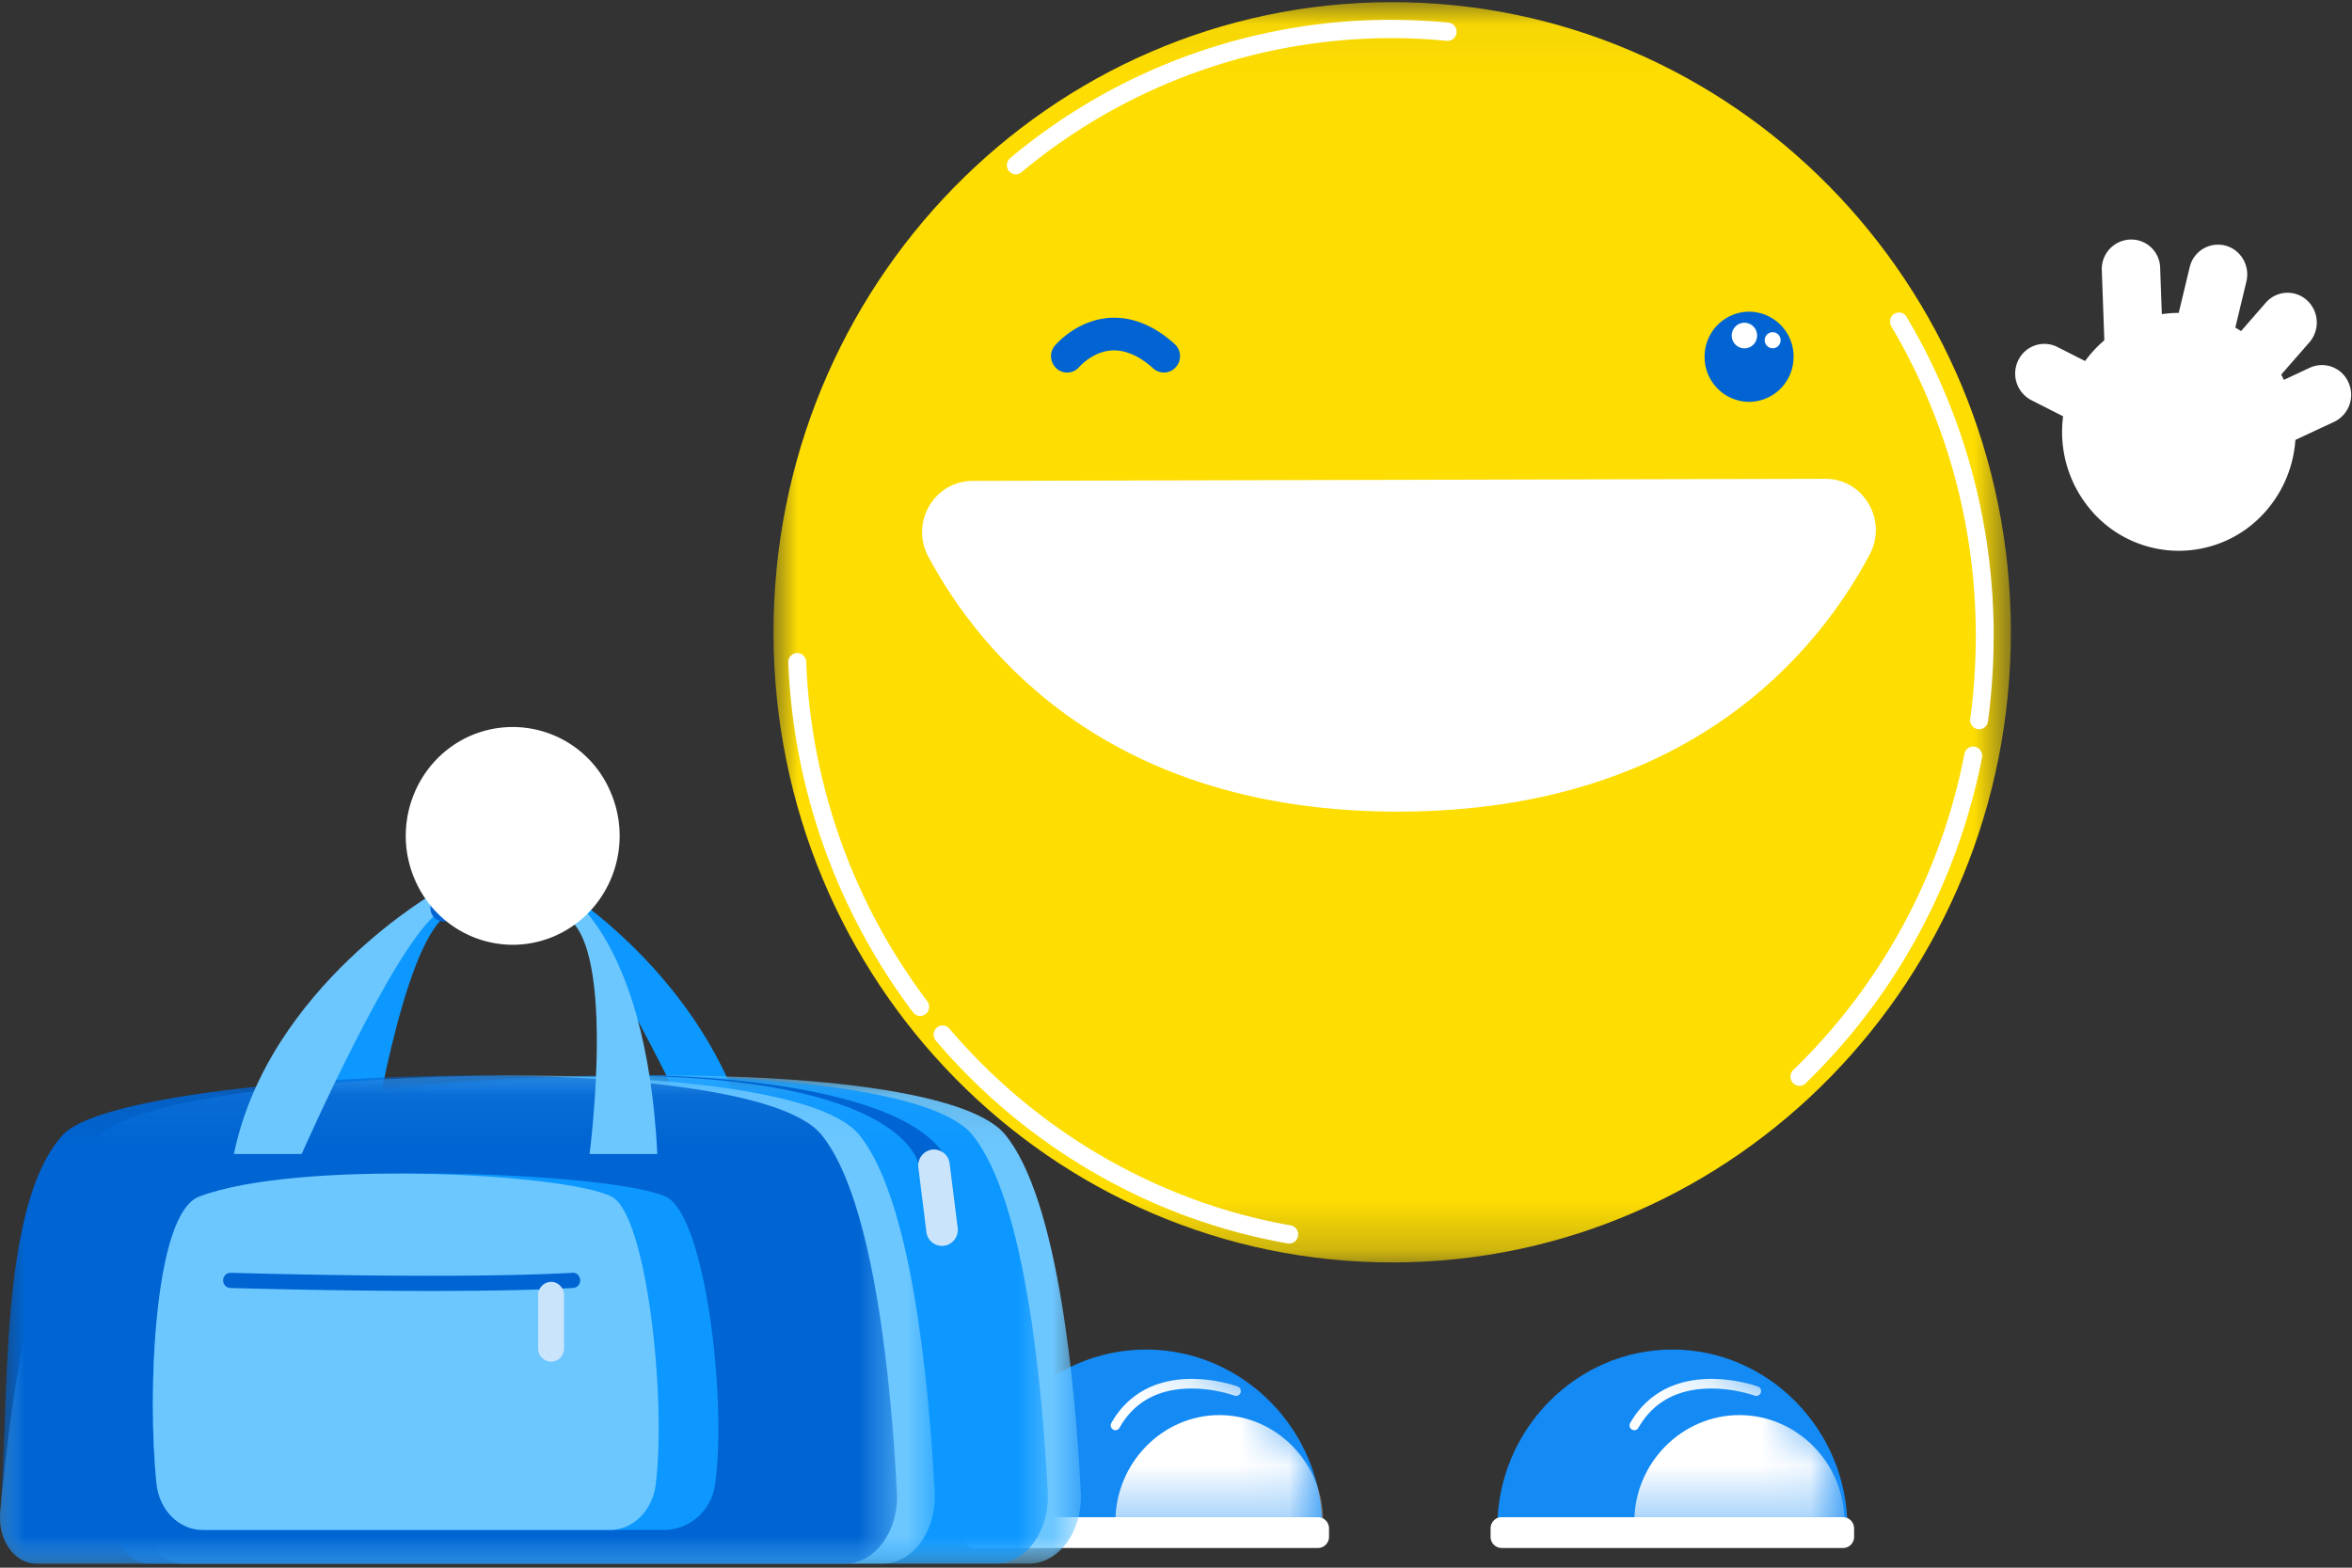 <svg xmlns="http://www.w3.org/2000/svg" xmlns:xlink="http://www.w3.org/1999/xlink" width="48" height="32" viewBox="0 0 48 32">
    <rect x="0" y="0" width="48" height="32" fill="#333333" stroke="none"/>
    <defs>
        <path id="a" d="M.077 3.648h7.118c0-2-1.607-3.645-3.559-3.645-1.952 0-3.56 1.645-3.56 3.645z"/>
        <path id="c" d="M.077 3.648h7.118c0-2-1.607-3.645-3.559-3.645-1.952 0-3.56 1.645-3.56 3.645"/>
        <path id="e" d="M0 3.648h7.193c0-2-1.624-3.645-3.597-3.645C1.623.003 0 1.648 0 3.648z"/>
        <path id="g" d="M0 3.648h7.193c0-2-1.624-3.645-3.597-3.645C1.623.003 0 1.648 0 3.648"/>
        <path id="i" d="M0 .044h25.252v25.725H0z"/>
        <path id="k" d="M.001.098h19.076v9.965H.001z"/>
        <path id="m" d="M.044.098H19.12v9.965H.044z"/>
        <path id="o" d="M0 .098h19.076v9.965H0z"/>
        <path id="q" d="M0 .098h18.307v9.965H0z"/>
        <path id="s" d="M12.664.045C5.653.062-.016 5.84 0 12.95c.017 7.11 5.714 12.86 12.725 12.842 7.01-.017 12.68-5.795 12.664-12.905C25.37 5.796 19.703.057 12.717.045"/>
        <path id="u" d="M12.664.045C5.653.062-.016 5.84 0 12.95c.017 7.11 5.714 12.86 12.725 12.842 7.01-.017 12.68-5.795 12.664-12.905C25.37 5.796 19.703.057 12.717.045"/>
        <path id="w" d="M12.664.045C5.653.062-.016 5.84 0 12.95c.017 7.11 5.714 12.86 12.725 12.842 7.01-.017 12.68-5.795 12.664-12.905C25.37 5.796 19.703.057 12.717.045"/>
        <path id="y" d="M12.664.045C5.653.062-.016 5.84 0 12.95c.017 7.11 5.714 12.86 12.725 12.842 7.01-.017 12.68-5.795 12.664-12.905C25.37 5.796 19.703.057 12.717.045"/>
        <path id="A" d="M12.664.045C5.653.062-.016 5.84 0 12.95c.017 7.11 5.714 12.86 12.725 12.842 7.01-.017 12.68-5.795 12.664-12.905"/>
    </defs>
    <g fill="none" fill-rule="evenodd">
        <path fill="#148AF4" d="M23.389 31.179h-3.597c0-1.993 1.624-3.632 3.597-3.632 1.973 0 3.596 1.64 3.596 3.632H23.39z"/>
        <path fill="#FFF" d="M26.897 31.598H19.88a.228.228 0 0 1-.227-.23v-.17c0-.126.102-.229.227-.229h7.016c.125 0 .227.103.227.23v.17c0 .127-.102.229-.227.229"/>
        <g transform="translate(19.812 27.41)">
            <mask id="b" fill="#fff">
                <use xlink:href="#a"/>
            </mask>
            <path fill="#FFF" d="M5.073 3.648H2.952c0-1.192.958-2.173 2.121-2.173 1.164 0 2.122.98 2.122 2.173H5.073z" mask="url(#b)"/>
        </g>
        <g transform="translate(19.812 27.41)">
            <mask id="d" fill="#fff">
                <use xlink:href="#c"/>
            </mask>
            <path fill="#FFF" d="M2.952 1.784a.096.096 0 0 1-.048-.014.099.099 0 0 1-.035-.134c.332-.588.9-.9 1.639-.9.513 0 .923.15.94.156a.1.1 0 0 1 .058.126.098.098 0 0 1-.123.06 2.828 2.828 0 0 0-.875-.145c-.677 0-1.173.27-1.473.801a.095.095 0 0 1-.083.05" mask="url(#d)"/>
        </g>
        <path fill="#148AF4" d="M34.13 31.179h-3.572c0-1.993 1.612-3.632 3.572-3.632s3.572 1.64 3.572 3.632H34.13z"/>
        <path fill="#FFF" d="M37.614 31.598h-6.968a.227.227 0 0 1-.226-.23v-.17c0-.126.101-.229.226-.229h6.968c.124 0 .225.103.225.23v.17c0 .127-.1.229-.225.229"/>
        <g transform="translate(30.449 27.41)">
            <mask id="f" fill="#fff">
                <use xlink:href="#e"/>
            </mask>
            <path fill="#FFF" d="M5.049 3.648H2.905c0-1.192.968-2.173 2.144-2.173 1.176 0 2.144.98 2.144 2.173H5.049z" mask="url(#f)"/>
        </g>
        <g transform="translate(30.449 27.41)">
            <mask id="h" fill="#fff">
                <use xlink:href="#g"/>
            </mask>
            <path fill="#FFF" d="M2.905 1.784a.098.098 0 0 1-.084-.148c.336-.588.909-.9 1.657-.9.518 0 .932.15.95.156.05.018.076.074.058.126a.099.099 0 0 1-.124.06 2.884 2.884 0 0 0-.884-.145c-.684 0-1.186.27-1.49.801a.096.096 0 0 1-.083.05" mask="url(#h)"/>
        </g>
        <g>
            <path fill="#FFF" d="M42.603 10.328a2.354 2.354 0 0 0 3.349.386 2.46 2.46 0 0 0 .379-3.412 2.354 2.354 0 0 0-3.35-.386 2.459 2.459 0 0 0-.378 3.412"/>
            <path fill="#FFF" d="M45.666 9.47a.595.595 0 0 1-.542-.354.612.612 0 0 1 .294-.805l1.72-.804a.59.59 0 0 1 .79.3.611.611 0 0 1-.293.804l-1.721.803a.578.578 0 0 1-.248.056"/>
            <path fill="#FFF" d="M45.427 8.632a.59.59 0 0 1-.396-.153.616.616 0 0 1-.049-.857L46.24 6.18a.588.588 0 0 1 .842-.05.616.616 0 0 1 .049.857l-1.258 1.44a.59.59 0 0 1-.446.204"/>
            <path fill="#FFF" d="M44.817 8.082a.607.607 0 0 1-.58-.751l.45-1.874a.594.594 0 0 1 .72-.446c.32.08.516.408.438.734l-.45 1.873a.598.598 0 0 1-.578.464M43.559 8.03a.6.6 0 0 1-.595-.584l-.07-1.927a.602.602 0 0 1 .573-.629.59.59 0 0 1 .618.584l.07 1.927a.602.602 0 0 1-.574.629h-.022"/>
            <path fill="#FFF" d="M43.055 8.91c-.09 0-.18-.021-.265-.064l-1.333-.677a.612.612 0 0 1-.268-.814.59.59 0 0 1 .799-.272l1.333.676c.295.15.415.513.268.814a.594.594 0 0 1-.534.336"/>
            <g transform="translate(15.786)">
                <mask id="j" fill="#fff">
                    <use xlink:href="#i"/>
                </mask>
                <path fill="#FEDD02" d="M25.252 12.875c.017 7.104-5.622 12.876-12.595 12.894C5.684 25.785.017 20.04 0 12.937-.017 5.833 5.623.06 12.596.044c6.973-.017 12.64 5.727 12.656 12.831" mask="url(#j)"/>
            </g>
            <path fill="#0D98FF" d="M6.172 23.556h1.383s.639-4.215 1.55-4.868v-.447s-2.225 1.881-2.933 5.315M15.352 23.556h-.982s-1.948-4.284-2.858-4.937v-.447s3.132 1.95 3.84 5.384"/>
            <g transform="translate(2.982 21.854)">
                <mask id="l" fill="#fff">
                    <use xlink:href="#k"/>
                </mask>
                <path fill="#6CC7FF" d="M.737 10.063h17.279c.615 0 1.1-.666 1.059-1.452-.108-2.129-.454-5.986-1.546-7.308-1.538-1.861-14.234-1.33-15.468 0C.721 2.75.196 6.88.006 9.018c-.05.557.292 1.045.73 1.045" mask="url(#l)"/>
            </g>
            <g transform="translate(2.265 21.854)">
                <mask id="n" fill="#fff">
                    <use xlink:href="#m"/>
                </mask>
                <path fill="#0D98FF" d="M.78 10.063h17.279c.615 0 1.099-.666 1.059-1.452-.109-2.129-.454-5.986-1.546-7.308-1.538-1.861-14.234-1.33-15.468 0C.764 2.75.24 6.88.048 9.018c-.05.557.293 1.045.732 1.045" mask="url(#n)"/>
            </g>
            <g transform="translate(0 21.854)">
                <mask id="p" fill="#fff">
                    <use xlink:href="#o"/>
                </mask>
                <path fill="#6CC7FF" d="M.736 10.063h17.279c.615 0 1.099-.666 1.06-1.452-.11-2.129-.455-5.986-1.547-7.308-1.538-1.861-14.234-1.33-15.468 0C.72 2.75.195 6.88.005 9.018c-.05.557.293 1.045.731 1.045" mask="url(#p)"/>
            </g>
            <g transform="translate(0 21.854)">
                <mask id="r" fill="#fff">
                    <use xlink:href="#q"/>
                </mask>
                <path fill="#0064D2" d="M.736 10.063h16.51c.614 0 1.099-.666 1.058-1.452-.108-2.129-.454-5.986-1.545-7.308-1.539-1.861-14.235-1.33-15.468 0C-.049 2.75.195 6.88.005 9.018c-.05.557.293 1.045.731 1.045" mask="url(#r)"/>
            </g>
            <path fill="#0D98FF" d="M4.173 24.426c2.221-.76 8.36-.481 9.414 0 .8.366 1.253 4.105 1.006 5.879-.074.531-.52.925-1.047.925H4.25c-.537 0-.99-.408-1.051-.952-.203-1.786-.07-5.495.973-5.852"/>
            <path fill="#6CC7FF" d="M4.062 24.426c1.986-.76 7.478-.481 8.42 0 .716.366 1.12 4.105.9 5.879-.066.531-.465.925-.937.925H4.132c-.48 0-.886-.408-.94-.952-.182-1.786-.064-5.495.87-5.852"/>
            <path fill="#0064D2" d="M8.79 26.351c-2.055 0-4.058-.06-4.088-.06a.154.154 0 0 1-.148-.16.153.153 0 0 1 .152-.15h.005c.045.001 4.542.135 6.97 0 .08-.013.154.06.159.146a.153.153 0 0 1-.143.163c-.818.046-1.87.061-2.906.061"/>
            <path fill="#CAE4FC" d="M11.247 27.794a.268.268 0 0 1-.264-.27v-1.088c0-.148.119-.27.264-.27.145 0 .264.122.264.27v1.089c0 .148-.119.269-.264.269"/>
            <path fill="#0064D2" d="M19.393 23.8h-.638s-.185-1.848-6.307-1.848h.759s5.46 0 6.186 1.847"/>
            <path fill="#CAE4FC" d="M19.266 25.429a.323.323 0 0 1-.36-.283l-.164-1.314a.328.328 0 0 1 .279-.366.324.324 0 0 1 .359.284l.164 1.313a.327.327 0 0 1-.278.366"/>
            <path fill="#6CC7FF" d="M4.774 23.556h1.383s1.885-4.284 2.796-4.937v-.447s-3.47 1.95-4.18 5.384M13.415 23.556h-1.383s.597-4.549-.604-4.892l-.026-.543s1.78.842 2.013 5.435"/>
            <path fill="#0064D2" d="M11.244 18.81H9.052a.27.27 0 0 1-.267-.273v-.298c0-.15.12-.273.267-.273h2.192a.27.27 0 0 1 .267.273v.298a.27.27 0 0 1-.267.273"/>
            <path fill="#FFF" d="M11.357 19.09c-1.1.502-2.39.002-2.884-1.119-.494-1.12-.002-2.435 1.097-2.938a2.166 2.166 0 0 1 2.884 1.119c.494 1.12.002 2.435-1.097 2.938"/>
        </g>
        <g>
            <g transform="translate(14.759 .405)">
                <mask id="t" fill="#fff">
                    <use xlink:href="#s"/>
                </mask>
                <path fill="#FFF" d="M5.089 9.411l17.4-.043c.783-.002 1.281.846.91 1.545-1.066 2.001-3.698 5.234-9.594 5.249-5.896.015-8.543-3.206-9.618-5.202-.375-.698.119-1.547.902-1.549" mask="url(#t)"/>
            </g>
            <g transform="translate(14.759 .405)">
                <mask id="v" fill="#fff">
                    <use xlink:href="#u"/>
                </mask>
                <path fill="#0264D2" d="M21.844 6.876a.914.914 0 0 1-.905.922.914.914 0 0 1-.91-.918.914.914 0 0 1 .906-.923.914.914 0 0 1 .91.919" mask="url(#v)"/>
            </g>
            <g transform="translate(14.759 .405)">
                <mask id="x" fill="#fff">
                    <use xlink:href="#w"/>
                </mask>
                <path fill="#FFF" d="M21.1 6.443a.26.26 0 0 1-.258.263.26.26 0 0 1-.259-.261.26.26 0 0 1 .258-.262.26.26 0 0 1 .259.26" mask="url(#x)"/>
            </g>
            <g transform="translate(14.759 .405)">
                <mask id="z" fill="#fff">
                    <use xlink:href="#y"/>
                </mask>
                <path fill="#FFF" d="M21.58 6.54c0 .09-.072.164-.161.164a.164.164 0 0 1-.163-.163c0-.091.072-.165.162-.165.09 0 .162.073.162.164" mask="url(#z)"/>
            </g>
            <g transform="translate(14.759 .405)">
                <mask id="B" fill="#fff">
                    <use xlink:href="#A"/>
                </mask>
                <path fill="#0264D2" d="M6.807 7.12a.337.337 0 0 1-.039-.469c.018-.021.439-.518 1.107-.567.456-.032.91.146 1.338.533a.336.336 0 0 1 .027.47.325.325 0 0 1-.464.028c-.291-.263-.576-.382-.854-.367-.389.03-.649.33-.651.333a.326.326 0 0 1-.464.04z" mask="url(#B)"/>
            </g>
        </g>
        <path fill="#FFF" d="M28.383.405H28.233l-.01.001H28.175l-.004.001h-.017H28.14l-.015.001H28.085L28.06.41H28.02l-.025.001h-.01a12.093 12.093 0 0 0-7.37 2.817.19.19 0 0 0-.026.262.183.183 0 0 0 .142.069c.04 0 .08-.015.115-.043A11.806 11.806 0 0 1 28.354.778h.03a11.842 11.842 0 0 1 1.16.057.184.184 0 0 0 .181-.17.185.185 0 0 0-.163-.203 12.08 12.08 0 0 0-.99-.055h-.029l-.02-.001h-.017H28.453 28.384zm10.37 5.974a.18.18 0 0 0-.094.027.189.189 0 0 0-.06.257 12.392 12.392 0 0 1 1.723 6.292c.001.575-.037 1.153-.113 1.718a.186.186 0 0 0 .18.213c.09 0 .169-.068.181-.161v-.001l.002-.006v-.001-.007l.002-.012v-.001l.001-.006.001-.007v-.006l.001-.002v-.005l.001-.001v-.007l.002-.005v-.002a.15.15 0 0 0 .001-.012v-.002l.001-.005v-.001l.001-.006v-.001-.005l.001-.002v-.006l.001-.006v-.002l.001-.005v-.001l.001-.006.001-.007v-.001-.006l.002-.006v-.002-.005-.001l.002-.006v-.008l.001-.005v-.002l.001-.005v-.002l.001-.005v-.002-.005l.002-.007v-.002-.006l.001-.006v-.001l.001-.005V14.5v-.006l.001-.006v-.002l.001-.004v-.002-.006l.002-.006v-.002-.006l.001-.006v-.002l.001-.004v-.002-.006l.002-.006v-.002-.007l.001-.005v-.002l.001-.005v-.002-.004-.002l.002-.006v-.002-.004-.002-.005l.001-.001v-.006l.001-.002v-.006l.001-.006v-.002l.001-.004v-.002-.004l.001-.002v-.006-.003-.003l.001-.003v-.004l.001-.003v-.007-.003l.001-.003v-.005l.001-.003v-.003-.003l.001-.004v-.004l.001-.004v-.002-.003-.004l.001-.004v-.004l.001-.002v-.007-.003l.001-.005v-.003l.001-.003v-.003-.008l.001-.003v-.003l.001-.003v-.003-.008l.001-.003v-.004l.001-.003v-.004-.007l.001-.002v-.004l.001-.003v-.007-.004l.001-.003v-.006-.005l.001-.003v-.006l.001-.006v-.002-.004l.001-.002v-.012l.001-.002v-.006l.002-.008v-.007-.004l.001-.008v-.002-.004l.001-.001v-.014h.001v-.005l.001-.01v-.006l.002-.014v-.005l.002-.015v-.015l.001-.005.001-.015.002-.02.002-.035c.018-.246.03-.494.033-.744v-.02-.031-.046l.001-.008V12.886v-.043V12.814l-.001-.004v-.023V12.761l-.001-.003v-.021-.017V12.7 12.68l-.001-.001v-.014-.006l-.001-.015c-.059-2.26-.7-4.371-1.777-6.182a.181.181 0 0 0-.152-.084zm1.516 8.859a.184.184 0 0 0-.179.15 12.198 12.198 0 0 1-3.492 6.453.19.19 0 0 0-.007.265.181.181 0 0 0 .258.007 12.617 12.617 0 0 0 1.628-1.933l.01-.015.009-.012.002-.004.008-.012.002-.004.008-.011.003-.004.005-.008.003-.003.003-.005.005-.007.002-.004.003-.004.005-.008.003-.003v-.001l.005-.008.002-.003.001-.001.002-.003.003-.004.002-.004.001-.001.002-.003.002-.004h.001l.002-.004.003-.004.002-.004h.001l.002-.003.003-.005.002-.003v-.002l.002-.002.001-.001.002-.003.003-.004v-.001l.002-.003.001-.001.002-.003.002-.004.003-.003.001-.003.002-.001v-.002l.002-.002v-.002c.002 0 .002-.001.003-.002l.001-.003.002-.002.002-.003v-.002l.002-.002v-.001l.003-.004.001-.001.002-.002v-.002c.001 0 .002 0 .002-.002l.001-.001.002-.002v-.002l.003-.003v-.002l.002-.002.001-.002.001-.001.001-.002.002-.002v-.002c.002 0 .002-.002.003-.003v-.002l.002-.002.001-.001.002-.002v-.002l.003-.002v-.001l.002-.004v-.001l.002-.002.001-.002.001-.002.002-.002.001-.002.002-.002.001-.002.001-.002.001-.002.002-.002v-.001l.002-.002v-.002l.003-.003.001-.002.001-.002.002-.001v-.003l.002-.001.004-.007.001-.002.002-.002c0-.002.001-.003.002-.003l.004-.007.001-.002h.001c0-.002.001-.003.002-.003v-.002l.002-.002.004-.006c0-.002 0-.002.002-.003v-.001l.002-.002v-.001l.005-.008.001-.001.002-.003v-.001l.002-.002v-.001l.005-.008v-.001c.002 0 .002-.002.002-.003h.001l.002-.003.005-.009h.001l.002-.004.002-.003.005-.009.003-.003a.198.198 0 0 0 .008-.013l.002-.003.006-.01.001-.002.003-.004a.198.198 0 0 1 .015-.025l.002-.003a.08.08 0 0 0 .008-.013l.002-.003.008-.013.01-.016a12.65 12.65 0 0 0 1.352-3.026l.005-.018v-.004a.277.277 0 0 1 .005-.014l.004-.014v-.001l.002-.003.004-.015.001-.004.004-.014.001-.004.003-.01v-.001l.002-.004v-.003l.001-.001.003-.01v-.004l.001-.001.001-.002v-.001l.003-.01v-.002l.001-.002v-.001l.001-.003.002-.007.001-.003v-.002l.001-.002v-.002l.002-.003v-.003l.001-.002v-.002l.001-.003v-.002l.002-.002v-.002-.002l.002-.004v-.002l.001-.002v-.003l.001-.001v-.002l.001-.003v-.001l.002-.004v-.002l.001-.003v-.001l.001-.003v-.002l.001-.003v-.001l.002-.004v-.002l.001-.002v-.002l.001-.003.002-.005v-.001l.001-.004v-.001l.002-.003V16.4v-.003l.001-.002v-.004h.001l.001-.005.001-.003v-.002l.002-.004.001-.005.001-.004v-.001l.002-.003v-.002l.002-.009.002-.004v-.004l.001-.001.003-.01v-.004l.002-.004.002-.01.002-.004a.31.31 0 0 1 .003-.014l.002-.005.004-.014.004-.019.005-.019.005-.019c.066-.25.123-.504.173-.76a.187.187 0 0 0-.18-.223zm-21.032 5.694a.18.18 0 0 0-.12.046.19.19 0 0 0-.018.264 12.354 12.354 0 0 0 4.49 3.332c.01.005.02.01.031.013l.004.002.004.002a.365.365 0 0 0 .019.008l.003.001.004.002.004.001.004.002.019.008a.02.02 0 0 1 .003.002h.001l.003.002h.001l.003.001h.001l.003.001.015.007c.002 0 .003 0 .004.002h.003l.002.002.003.001.004.002.014.005.004.002h.001l.003.002h.001l.003.001h.001l.003.002.015.007.004.001.003.001h.002l.002.002h.002l.002.002h.002l.003.001.014.007.004.001h.001l.003.002h.001l.003.002h.004l.001.001.003.001c.003.002.005.003.008.003l.002.002h.002l.002.001.002.001.002.001h.002l.002.002h.002l.002.002h.002l.003.001.011.004.003.002h.001l.003.001.001.001h.003l.002.002h.002l.002.001.002.001.002.001h.002l.001.001.006.003h.001l.002.001h.002l.002.001.002.001.002.001h.002l.003.002h.002l.002.002h.001l.003.001.002.001h.002l.004.003h.002l.002.001.002.001h.002l.002.002h.002l.002.001.002.001h.003l.002.001.002.001.002.001h.002l.004.003.004.001h.001l.003.002h.001l.003.001.002.001.002.001.002.001h.003l.001.002h.003l.001.001.004.002a.02.02 0 0 1 .006.002H24l.001.001.003.001h.001l.003.002h.001l.003.002h.002l.002.001.002.001.003.001h.001l.004.002h.001l.003.002h.002l.003.001h.002l.002.002h.001l.003.002h.002l.002.001h.002l.003.002h.001l.008.004h.001l.004.001.004.002.004.002h.001l.003.001h.002l.003.002.01.003.003.002h.001l.004.002.004.001.004.002h.001l.004.002.009.003.004.001h.001l.004.002.004.002h.001l.003.001h.001l.004.002.005.002.008.003.004.002h.002l.003.002h.001l.003.001.004.002h.002l.003.001.014.006.004.001.004.002h.001c.001 0 .002 0 .003.002a.834.834 0 0 1 .022.008h.001l.004.001c.002 0 .003 0 .005.002l.004.001.018.007c.001 0 .003 0 .004.002h.005l.004.003.022.008h.001l.004.001.004.002c.002 0 .003 0 .005.002.006.001.012.003.017.006a.05.05 0 0 1 .005.001l.004.002.005.001.022.008.004.002.005.001.027.01.009.003.026.01h.005v.001l.004.001.058.02c.576.196 1.17.349 1.78.456a.184.184 0 0 0 .211-.153.187.187 0 0 0-.15-.215c-2.69-.474-5.163-1.9-6.966-4.016a.18.18 0 0 0-.138-.065zM16.27 13.33h-.007a.186.186 0 0 0-.175.195 12.695 12.695 0 0 0 2.303 6.806l.019.027.008.012.003.003.006.009.002.002v.001l.002.003.006.008.002.004.01.011.001.004c.003.002.004.006.006.008v.001l.002.002h.001l.002.003a.143.143 0 0 0 .006.009l.003.003v.001a.05.05 0 0 1 .005.008h.001l.002.003.002.003.006.008v.001l.003.003.005.008.002.001v.002c.002 0 .002 0 .002.002l.002.002.003.005.002.003.001.001.002.002v.001l.003.002v.001l.003.004v.002l.003.002v.001l.002.002v.002c.002 0 .003.002.004.004l.002.002v.002l.002.002.001.001.002.002v.002l.004.003v.001l.002.002v.002l.002.001.001.002.001.002.002.002.002.003.001.002h.001l.002.003.001.001.002.003.001.001.002.003v.002c.001 0 .002 0 .002.002l.001.001.002.001.001.002.003.003.002.004v.001l.003.003.003.004.002.003.001.001.002.003.001.001.002.003.003.004.003.003.002.004.006.008.003.004.002.003c.003.003.005.005.006.008l.003.004.003.003.005.008.004.004.005.007.003.004.008.01a.18.18 0 0 0 .256.034.19.19 0 0 0 .033-.262 12.283 12.283 0 0 1-2.471-6.928.184.184 0 0 0-.183-.179z"/>
    </g>
</svg>
